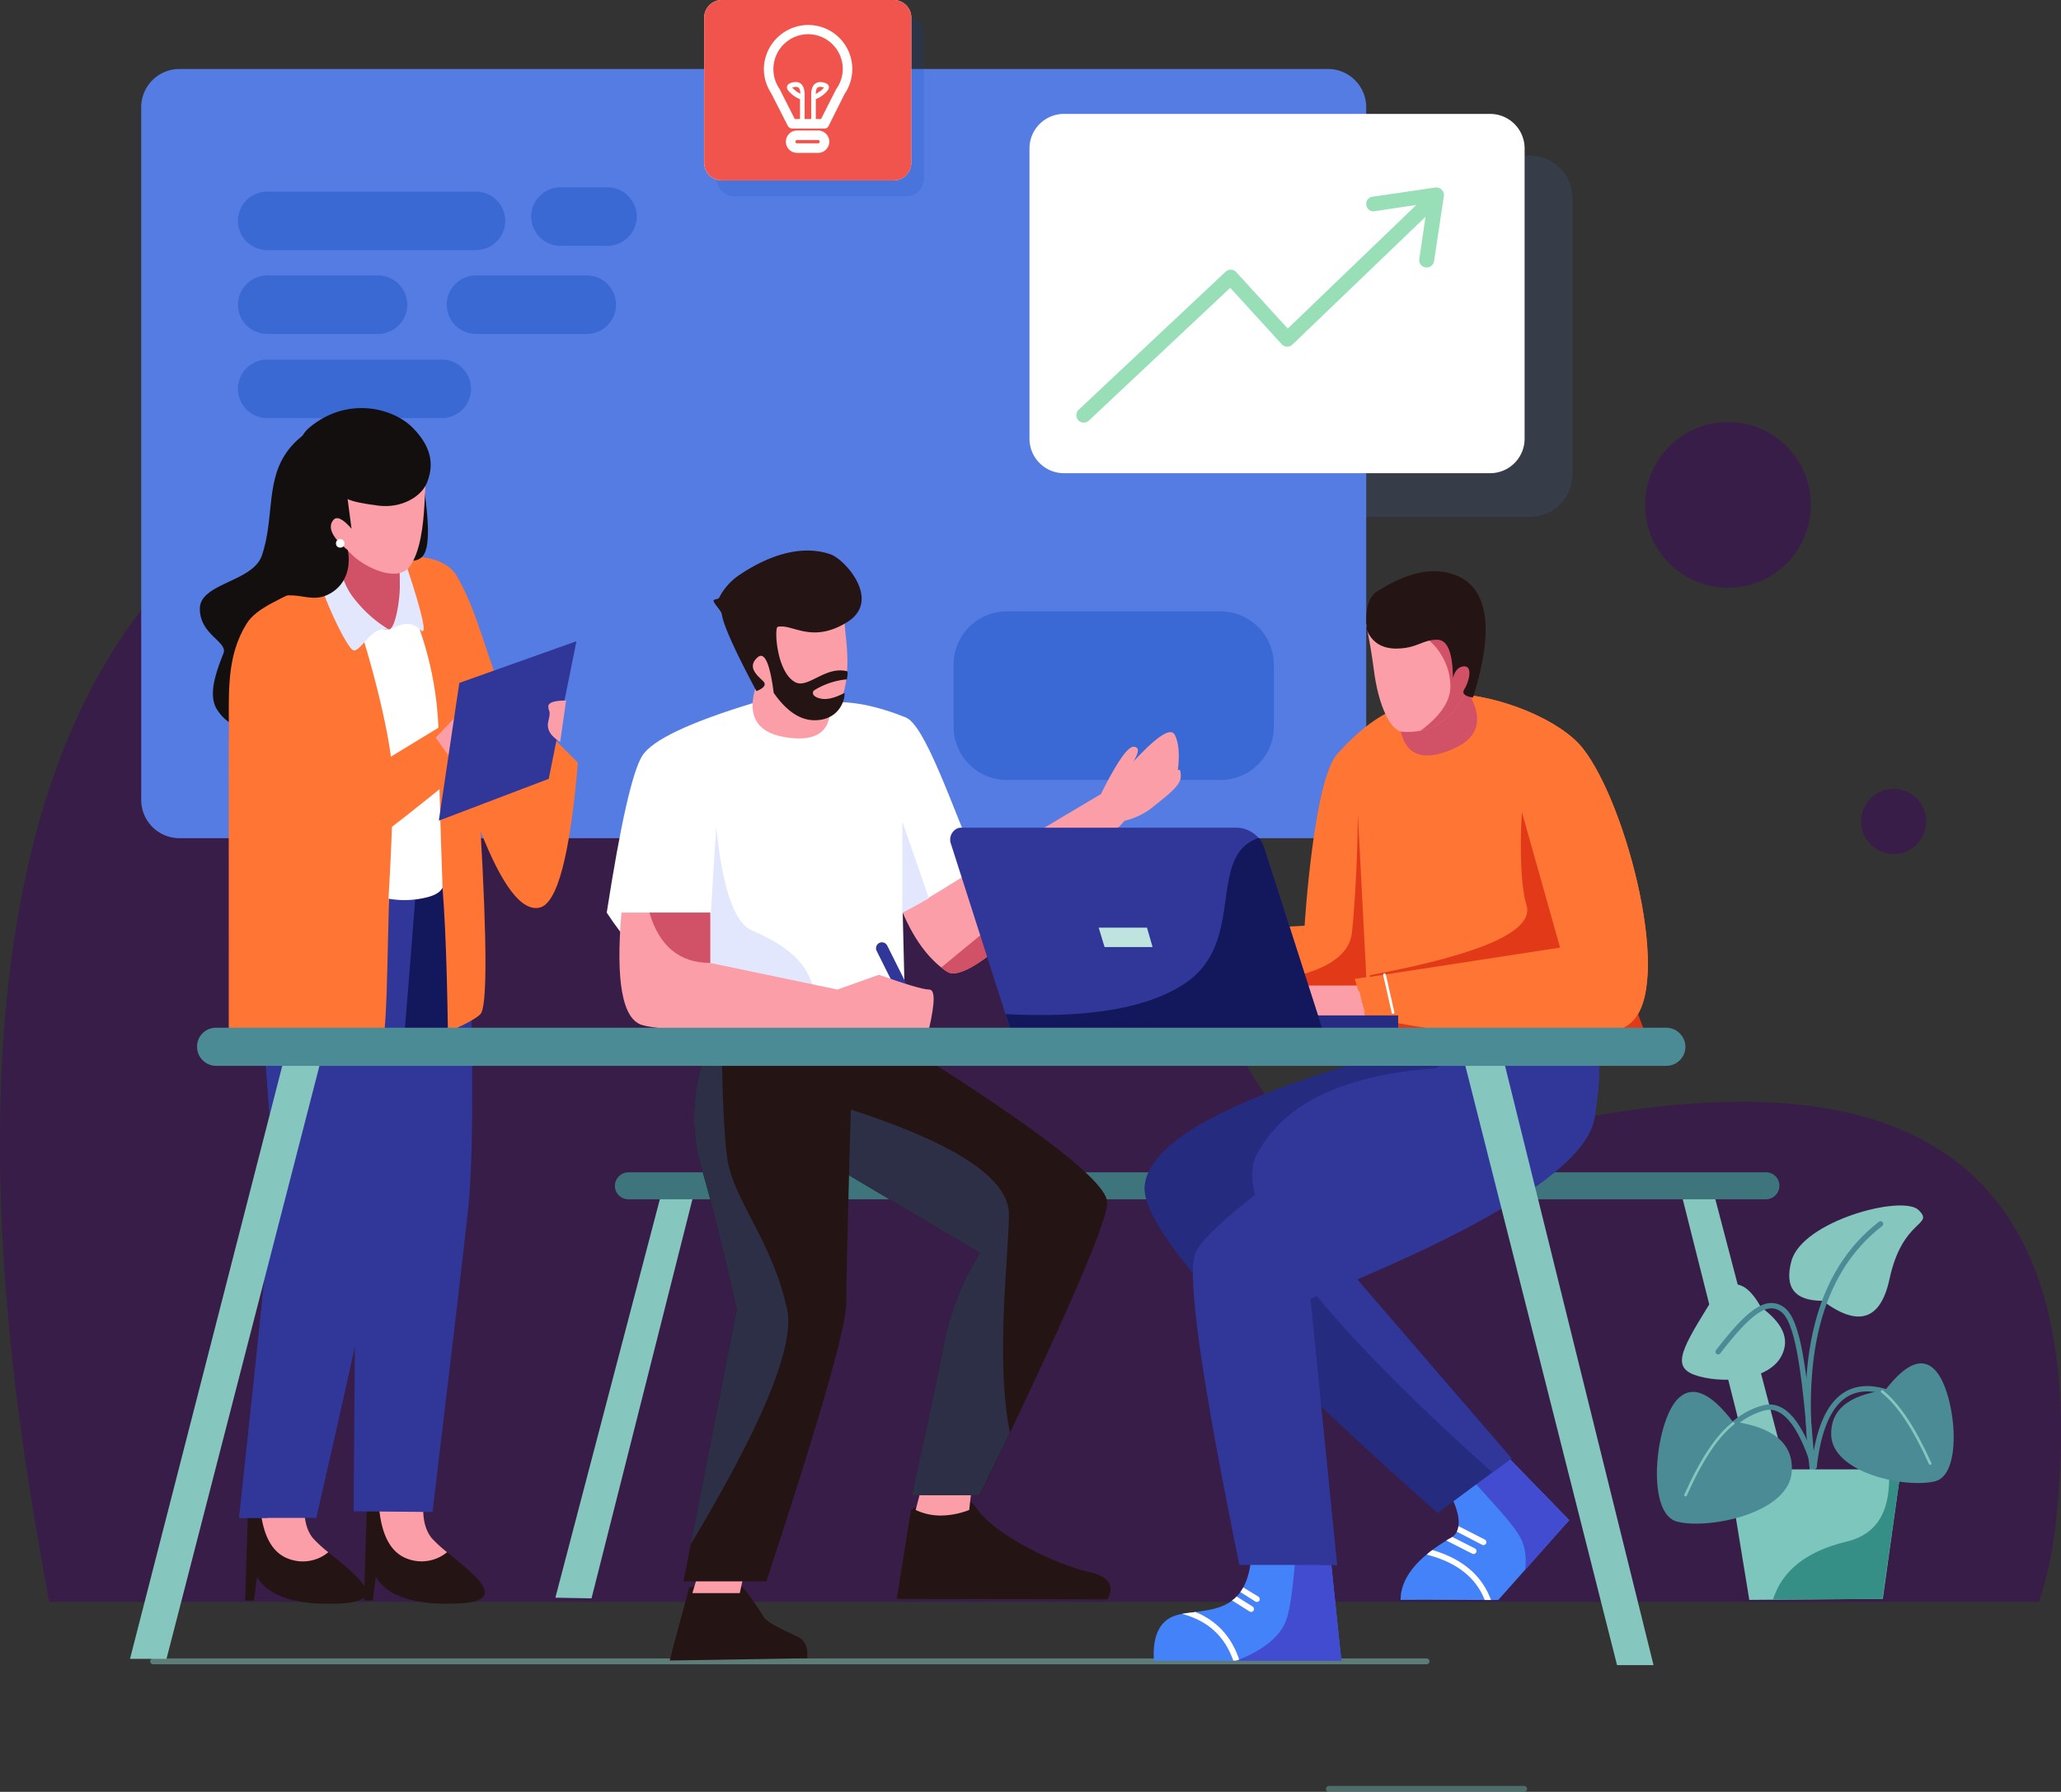 <svg xmlns="http://www.w3.org/2000/svg" xmlns:xlink="http://www.w3.org/1999/xlink" width="626.876" height="545.087" viewBox="0 0 626.876 545.087">
  <rect x="0" y="0" width="626.876" height="545.087" fill="#333333" stroke="none"/>
  <defs>
    <linearGradient id="linear-gradient" x1="-12.217" y1="7.947" x2="-12.237" y2="7.955" gradientUnits="objectBoundingBox">
      <stop offset="0" stop-color="#e23918"/>
      <stop offset="1" stop-color="#ff7533"/>
    </linearGradient>
    <linearGradient id="linear-gradient-2" x1="-8.512" y1="4.838" x2="-8.52" y2="4.844" xlink:href="#linear-gradient"/>
    <linearGradient id="linear-gradient-3" x1="-31.774" y1="21.487" x2="-31.709" y2="21.452" gradientUnits="objectBoundingBox">
      <stop offset="0" stop-color="#fb9ea8"/>
      <stop offset="1" stop-color="#d15166"/>
    </linearGradient>
    <linearGradient id="linear-gradient-4" x1="-37.337" y1="15.633" x2="-37.322" y2="15.657" xlink:href="#linear-gradient-3"/>
    <linearGradient id="linear-gradient-5" x1="-21.563" y1="4.837" x2="-21.551" y2="4.84" gradientUnits="objectBoundingBox">
      <stop offset="0" stop-color="#4482fa"/>
      <stop offset="1" stop-color="#414cd0"/>
    </linearGradient>
    <linearGradient id="linear-gradient-6" x1="-21.007" y1="6.005" x2="-20.99" y2="6.008" xlink:href="#linear-gradient-5"/>
    <linearGradient id="linear-gradient-7" x1="-8.736" y1="2.735" x2="-8.737" y2="2.738" gradientUnits="objectBoundingBox">
      <stop offset="0" stop-color="#303799"/>
      <stop offset="1" stop-color="#13185c"/>
    </linearGradient>
    <linearGradient id="linear-gradient-8" x1="-6.834" y1="2.144" x2="-6.834" y2="2.146" xlink:href="#linear-gradient-7"/>
    <linearGradient id="linear-gradient-9" x1="-9.657" y1="7.483" x2="-9.661" y2="7.503" gradientUnits="objectBoundingBox">
      <stop offset="0" stop-color="#e3e7fd"/>
      <stop offset="1" stop-color="#fff"/>
    </linearGradient>
    <linearGradient id="linear-gradient-10" x1="-11.01" y1="9.214" x2="-10.981" y2="9.2" xlink:href="#linear-gradient-3"/>
    <linearGradient id="linear-gradient-11" x1="-28.307" y1="25.552" x2="-28.177" y2="25.502" xlink:href="#linear-gradient-3"/>
    <linearGradient id="linear-gradient-12" x1="26.867" y1="-14.873" x2="26.933" y2="-14.838" xlink:href="#linear-gradient-3"/>
    <linearGradient id="linear-gradient-13" x1="26.705" y1="-10.677" x2="26.733" y2="-10.69" xlink:href="#linear-gradient-3"/>
    <linearGradient id="linear-gradient-14" x1="-77.626" y1="14.858" x2="-77.628" y2="14.896" xlink:href="#linear-gradient-9"/>
    <linearGradient id="linear-gradient-15" x1="14.643" y1="-5.655" x2="14.652" y2="-5.643" gradientUnits="objectBoundingBox">
      <stop offset="0" stop-color="#251414"/>
      <stop offset="1" stop-color="#2d2f47"/>
    </linearGradient>
    <linearGradient id="linear-gradient-16" x1="15.972" y1="-8.391" x2="16" y2="-8.372" xlink:href="#linear-gradient-15"/>
    <linearGradient id="linear-gradient-17" x1="-9.501" y1="2.719" x2="-9.499" y2="2.714" xlink:href="#linear-gradient-15"/>
    <linearGradient id="linear-gradient-18" x1="-17.782" y1="2.314" x2="-17.781" y2="2.309" xlink:href="#linear-gradient-15"/>
    <linearGradient id="linear-gradient-19" x1="-6.373" y1="7.029" x2="-6.365" y2="7.03" xlink:href="#linear-gradient-7"/>
    <linearGradient id="linear-gradient-20" x1="-11.538" y1="5.145" x2="-11.56" y2="5.135" xlink:href="#linear-gradient-15"/>
    <linearGradient id="linear-gradient-21" x1="-11.699" y1="2.024" x2="-11.7" y2="2.017" xlink:href="#linear-gradient-7"/>
    <linearGradient id="linear-gradient-22" x1="-10.556" y1="5.145" x2="-10.578" y2="5.134" xlink:href="#linear-gradient-15"/>
    <linearGradient id="linear-gradient-23" x1="-12.937" y1="2.139" x2="-12.938" y2="2.145" xlink:href="#linear-gradient-7"/>
    <linearGradient id="linear-gradient-24" x1="-6.628" y1="4.791" x2="-6.63" y2="4.785" xlink:href="#linear-gradient"/>
    <linearGradient id="linear-gradient-25" x1="-12.893" y1="6.063" x2="-12.885" y2="6.041" xlink:href="#linear-gradient"/>
    <linearGradient id="linear-gradient-26" x1="-46.216" y1="24.446" x2="-46.22" y2="24.498" xlink:href="#linear-gradient-9"/>
    <linearGradient id="linear-gradient-27" x1="-19.256" y1="15.609" x2="-19.243" y2="15.541" xlink:href="#linear-gradient-3"/>
    <linearGradient id="linear-gradient-28" x1="-19.428" y1="19.738" x2="-19.434" y2="19.78" xlink:href="#linear-gradient-9"/>
    <linearGradient id="linear-gradient-29" x1="-21.934" y1="5.476" x2="-21.925" y2="5.455" gradientUnits="objectBoundingBox">
      <stop offset="0" stop-color="#95d8d1"/>
      <stop offset="1" stop-color="#358f86"/>
    </linearGradient>
  </defs>
  <g id="Team" transform="translate(-47.715 -94.848)">
    <g id="BG" transform="translate(47.7 223.035)" opacity="0.496">
      <path id="Path" d="M438.3,222.2c136.8-39,198.9-3.5,187.2,111.1a120.293,120.293,0,0,1-5.3,25.8H15C5.7,306.2-57.3,4.3,170.1.1,400.5-4.3,327,254,438.3,222.2Z" fill="#3c075e" fill-rule="evenodd"/>
      <line id="Path-2" x2="387.3" transform="translate(46.6 377.2)" fill="none" stroke="#85c6bf" stroke-linecap="round" stroke-width="1.8"/>
      <path id="Shape" d="M404.2,416h59.4" fill="none" stroke="#69a6a0" stroke-linecap="round" stroke-width="1.8"/>
      <circle id="Oval" cx="25.2" cy="25.2" r="25.2" transform="translate(500.4 0.2)" fill="#3c075e"/>
      <circle id="Oval_1_" cx="9.9" cy="9.9" r="9.9" transform="translate(566.1 111.8)" fill="#3c075e"/>
    </g>
    <g id="board-2" transform="translate(90.665 115.829)">
      <path id="Rectangle" d="M11.7,0H360.9a11.651,11.651,0,0,1,11.7,11.7V222.3A11.651,11.651,0,0,1,360.9,234H11.7A11.651,11.651,0,0,1,0,222.3V11.7A11.651,11.651,0,0,1,11.7,0Z" fill="#557ce2" fill-rule="evenodd"/>
      <path id="Rectangle_1_" d="M263.3,165h65a16.261,16.261,0,0,1,16.2,16.2v18.9a16.261,16.261,0,0,1-16.2,16.2h-65a16.261,16.261,0,0,1-16.2-16.2V181.2A16.2,16.2,0,0,1,263.3,165Z" fill="#0644b9" fill-rule="evenodd" opacity="0.336"/>
      <g id="Group-47" transform="translate(28.928 35.806)" opacity="0.336">
        <path id="Rectangle_2_" d="M98.6.2h14.3a8.92,8.92,0,0,1,8.9,8.9h0a8.92,8.92,0,0,1-8.9,8.9H98.6a8.92,8.92,0,0,1-8.9-8.9h0A8.92,8.92,0,0,1,98.6.2Z" fill="#0644b9" fill-rule="evenodd"/>
        <path id="Rectangle_3_" d="M9.4,1.5H72.9a8.92,8.92,0,0,1,8.9,8.9h0a8.92,8.92,0,0,1-8.9,8.9H9.4A8.92,8.92,0,0,1,.5,10.4h0A8.919,8.919,0,0,1,9.4,1.5Z" fill="#0644b9" fill-rule="evenodd"/>
        <path id="Rectangle_4_" d="M9.4,27H43.1A8.92,8.92,0,0,1,52,35.9h0a8.92,8.92,0,0,1-8.9,8.9H9.4A8.92,8.92,0,0,1,.5,35.9h0A8.985,8.985,0,0,1,9.4,27Z" fill="#0644b9" fill-rule="evenodd"/>
        <path id="Rectangle_5_" d="M72.9,27h33.7a8.92,8.92,0,0,1,8.9,8.9h0a8.92,8.92,0,0,1-8.9,8.9H72.9A8.92,8.92,0,0,1,64,35.9h0A8.92,8.92,0,0,1,72.9,27Z" fill="#0644b9" fill-rule="evenodd"/>
        <path id="Rectangle_6_" d="M9.4,52.6H62.5a8.92,8.92,0,0,1,8.9,8.9h0a8.92,8.92,0,0,1-8.9,8.9H9.4A8.92,8.92,0,0,1,.5,61.5h0A8.919,8.919,0,0,1,9.4,52.6Z" fill="#0644b9" fill-rule="evenodd"/>
      </g>
    </g>
    <g id="Element-5" transform="translate(261.9 94.848)">
      <path id="Rectangle_7_" d="M5.4,0H57.6A5.378,5.378,0,0,1,63,5.4V49.5a5.378,5.378,0,0,1-5.4,5.4H5.4A5.378,5.378,0,0,1,0,49.5V5.4A5.378,5.378,0,0,1,5.4,0Z" fill="#fff" fill-rule="evenodd"/>
      <path id="Rectangle_8_" d="M9.2,4.8H61.4a5.378,5.378,0,0,1,5.4,5.4V54.3a5.378,5.378,0,0,1-5.4,5.4H9.2a5.378,5.378,0,0,1-5.4-5.4V10.2A5.442,5.442,0,0,1,9.2,4.8Z" fill="#0644b9" fill-rule="evenodd" opacity="0.138"/>
      <path id="Rectangle_9_" d="M5.4,0H57.6A5.378,5.378,0,0,1,63,5.4V49.5a5.378,5.378,0,0,1-5.4,5.4H5.4A5.378,5.378,0,0,1,0,49.5V5.4A5.378,5.378,0,0,1,5.4,0Z" fill="#f0544c" fill-rule="evenodd"/>
      <g id="Group-45" transform="translate(17.55 7.2)">
        <path id="Shape_1_" d="M17.1,32.5a3.4,3.4,0,0,1,0,6.8H10.7a3.4,3.4,0,0,1,0-6.8Zm0,2.9H10.7a.5.5,0,1,0,0,1h6.4a.5.5,0,1,0,0-1Zm-3-35A13.4,13.4,0,0,1,27.5,13.8a13.763,13.763,0,0,1-2.4,7.7l-4.8,9.6a1.34,1.34,0,0,1-1.3.8H9.2a1.561,1.561,0,0,1-1.3-.8l-5.1-10A13.582,13.582,0,0,1,.6,13.8,13.551,13.551,0,0,1,14.1.4Zm0,2.8A10.633,10.633,0,0,0,5.2,19.6l.1.1L10,29h1.6V22.9h-.1a.367.367,0,0,1-.3-.1,8.967,8.967,0,0,1-3.3-2.6c-.7-1.1,0-2,1.3-2.3,2.4-.6,3.7.7,3.8,3.4V29h2V21.5c0-2.8,1.4-4.2,3.8-3.6,1.4.3,2,1.2,1.3,2.3a8.967,8.967,0,0,1-3.3,2.6c-.1,0-.2.1-.3.1h-.1V29H18l4.5-8.9c0-.1.1-.1.1-.2a10.356,10.356,0,0,0,2-6.1A10.585,10.585,0,0,0,14.1,3.2ZM9.8,19.3l-.6.1h0l.1.1a7.82,7.82,0,0,0,2.2,1.7l.2.1v-.2C11.6,19.6,11.1,19,9.8,19.3Zm6.6,2.1.5-.3.4-.3a4.043,4.043,0,0,0,1.5-1.3l.1-.1h0l-.5-.1C17,19,16.4,19.5,16.4,21.4Z" fill="#fff"/>
      </g>
    </g>
    <g id="Element-6" transform="translate(360 129.498)">
      <g id="Group-41">
        <path id="Rectangle_10_" d="M28.3,12.7H153a12.974,12.974,0,0,1,13,13v83.9a12.974,12.974,0,0,1-13,13H28.3a12.974,12.974,0,0,1-13-13V25.7A12.974,12.974,0,0,1,28.3,12.7Z" fill="#557ce2" fill-rule="evenodd" opacity="0.132"/>
        <g id="Group-31" transform="translate(0.843)">
          <path id="Rectangle_11_" d="M10.5,0H140.1a10.5,10.5,0,0,1,10.5,10.5V98.8a10.5,10.5,0,0,1-10.5,10.5H10.5A10.5,10.5,0,0,1,0,98.8V10.5A10.5,10.5,0,0,1,10.5,0Z" fill="#fff" fill-rule="evenodd"/>
        </g>
      </g>
      <path id="Path_1_" d="M105.1,25.2l19.2-2.8a2.314,2.314,0,0,1,2.6,2.4v.1l-3,19.9a2.276,2.276,0,0,1-2.6,1.9,2.212,2.212,0,0,1-1.9-2.4v-.1l1.9-12.9L80.8,70.2a2.3,2.3,0,0,1-3.1,0l-.1-.1L61.9,52.9l-43,40.4a2.236,2.236,0,0,1-3.2-.1,2.3,2.3,0,0,1,0-3.1l.1-.1L60.5,48a2.3,2.3,0,0,1,3.1,0l.1.1L79.4,65.3l39.1-37.6-12.7,1.9a2.161,2.161,0,0,1-2.5-1.8v-.1a2.161,2.161,0,0,1,1.8-2.5h0l19.2-2.8Z" fill="#98dfb8"/>
    </g>
    <g id="chair-1" transform="translate(216.134 451.471)">
      <path id="Rectangle_12_" d="M33.3,4.3l9.8.3-31.6,125-11-.2Z" fill="#85c6bf" fill-rule="evenodd"/>
      <path id="Rectangle_13_" d="M352.3,4.3l-9.8.3,31.5,125,11.1-.2Z" fill="#85c6bf" fill-rule="evenodd"/>
      <path id="Rectangle_14_" d="M22.7,0H368.8a4.034,4.034,0,0,1,4,4.1h0a4.1,4.1,0,0,1-4,4.1H22.7a4.118,4.118,0,0,1-4.1-4.1h0A4.184,4.184,0,0,1,22.7,0Z" fill="#3e757d" fill-rule="evenodd"/>
    </g>
    <g id="man-3" transform="translate(394.98 266.753)">
      <g id="Group-40" transform="translate(5.745)">
        <g id="Group-36">
          <g id="Group-33" transform="translate(0 38.254)">
            <g id="Group-13" transform="translate(0 0.446)">
              <path id="Path-53" d="M43.8,71,0,73.4l12.6,34.2,54.9-5.4q1.5,10.2,15,10.2t59.4.9L124,38.3Q109.9,15.95,91.8,5.9C82,.5,69,1.6,53.7,18.8,46.5,26.9,43.8,71,43.8,71Z" fill="#ff7533" fill-rule="evenodd"/>
              <path id="Path-54" d="M7.8,89.3q48.6.15,50.4-16.2c1.7-16.3,1.8-36,1.8-36l2.7,52.2Z" fill-rule="evenodd" fill="url(#linear-gradient)"/>
              <path id="Path-52" d="M60.5,89.2H36.2l5.4,8.1H62.3Z" fill="#fb9ea8" fill-rule="evenodd"/>
              <path id="Path-51" d="M128.4,17c13.5,17.1,27.9,72.9,14.4,83.7q-13.5,10.8-80.1-1.8L59.1,87.2l62.4-9.6L109.5,35Q93.9,67.1,74.4,26.9C54.9-13.3,114.9-.1,128.4,17Z" fill="#ff7533" fill-rule="evenodd"/>
            </g>
            <path id="Path-54_1_" d="M63.7,86.5q51.15-9.6,47.6-21.3c-3.6-11.7-.9-46.2,1.8-46.2q2.7,0,34.2,84.9-58.8,6.45-73.8,3.6C63.5,105.6,60.2,98.6,63.7,86.5Z" fill-rule="evenodd" fill="url(#linear-gradient-2)"/>
            <path id="Path-51_1_" d="M128.4,17.5c13.5,17.1,27.9,72.9,14.4,83.7Q129.3,112,62.7,99.4L59.1,87.7l62.4-9.6-12-42.6Q93.9,67.6,74.4,27.4C54.9-12.9,114.9.4,128.4,17.5Z" fill="#ff7533" fill-rule="evenodd"/>
          </g>
          <path id="Path-52_1_" d="M60.5,129.7H36.2l5.4,8.1H62.3Z" fill="#fb9ea8" fill-rule="evenodd"/>
          <g id="Group-8" transform="translate(61.457)">
            <path id="Path-50" d="M11.3,47.9l.1,1.8c1.5,8,6.7,10.2,15.7,6.4q13.35-5.55,3.6-19.5Z" fill-rule="evenodd" fill="url(#linear-gradient-3)"/>
            <g id="Group-9" transform="translate(0.686 0.6)">
              <g id="Group-48" transform="translate(0.182 0.398)">
                <g id="Group-44" transform="translate(0.215 17.1)">
                  <g id="Group-43">
                    <path id="Path-49" d="M0,0C.9,4.4,1.7,9,2.3,13.6c1.4,11.3,5.2,18.8,8.7,19,8.1.6,14.4-3.2,19-11.3L35.2,3.1Z" fill="#fb9ea8" fill-rule="evenodd"/>
                    <g id="Combined-Shape">
                      <path id="path-5_1_" d="M23.5,2.1,35.2,3.2,30,21.4c-3.5,6.1-8,9.8-13.5,10.9,6.1-4.5,9.1-9,9.1-13.5,0-8.3-5.9-14.6-9.2-15.5h-.1C17.8,3,20.2,2.7,23.5,2.1ZM15.2,3.2a2.045,2.045,0,0,1,1.1,0h0c-1.2.2-1.6.2-1.1,0Z" fill-rule="evenodd" fill="url(#linear-gradient-4)"/>
                    </g>
                  </g>
                </g>
                <path id="Path-48" d="M.4,18.7c-.6-6.1.5-10,3-11.6,6.6-4.2,15.5-8.4,24.1-5,9.9,4,11.7,16.4,5.2,37.2-2.6-.4-3.5-1.3-2.6-2.6,1.3-2,2.6-6.9,0-6.9-1.7,0-2.9,1.2-3.5,3.5-.1-7.8-1.7-11.6-4.8-11.6-4.7,0-6,2.7-12.7,2.7Q2.65,24.25.4,18.7Z" fill="#251414" fill-rule="evenodd"/>
              </g>
            </g>
          </g>
        </g>
        <path id="Path-59" d="M67.7,124.7l2.6,11.5c.1.2.3.4.5.3s.4-.3.3-.5l-2.6-11.5c-.1-.2-.3-.4-.5-.3C67.8,124.2,67.7,124.4,67.7,124.7Z" fill="#fff"/>
      </g>
      <path id="Path-16" d="M56.7,295.1l4,38.2H3.7q-.75-12.3,7.8-14.1c8.6-1.8,20,.2,21.8-16.9Q35.25,285.2,56.7,295.1Z" fill="#4482fa" fill-rule="evenodd"/>
      <path id="Combined-Shape_1_" d="M30.9,311l4.6,2.8a.954.954,0,0,1,.3,1.2.926.926,0,0,1-1.2.3h0L30,312.4C30.2,312.1,30.5,311.6,30.9,311Z" fill="#fff" fill-rule="evenodd"/>
      <g id="Group-39" transform="translate(0 140.947)">
        <g id="Group-38" transform="translate(11.832 117.379)">
          <path id="Path-16_1_" d="M96.7,10.1l21.5,22.1L96.6,56.5q-29.85-.15-29.7,0c0-6.3,4.5-12.7,15.3-18.9,6.3-3.6-1.5-17.3-4.8-18.5C66.3,15.2,72.7,12.1,96.7,10.1Z" fill="#4482fa" fill-rule="evenodd"/>
          <g id="Group-10" transform="translate(0.014 33.406)">
            <path id="Combined-Shape_2_" d="M17,22l4.9,3.1a.875.875,0,0,1-.9,1.5h0l-5.4-3.4A5.263,5.263,0,0,0,17,22Z" fill="#fff" fill-rule="evenodd"/>
            <path id="Combined-Shape_3_" d="M4.4,26.7c6.7,2.7,11.2,7.7,13.5,14.8H16C13.4,34.1,8.3,29.4.4,27.3c1.2-.2,2.5-.4,3.7-.5Z" fill="#fff" fill-rule="evenodd"/>
            <g id="Combined-Shape_4_">
              <path id="path-8_1_" d="M44.9,3.4l4,38.2H16.8c8.6-3.3,13.7-7.6,15.4-12.7,2.1-6.3,2.4-19,4-28.5A37.594,37.594,0,0,1,44.9,3.4Z" fill-rule="evenodd" fill="url(#linear-gradient-5)"/>
            </g>
          </g>
          <path id="Combined-Shape_5_" d="M84.5,34l8,4.1a.894.894,0,0,1-.8,1.6h0l-7.7-4A4.8,4.8,0,0,0,84.5,34Z" fill="#fff" fill-rule="evenodd"/>
          <path id="Combined-Shape_6_" d="M76.6,41.3c9.2,2.7,15.1,7.8,17.8,15.2H92.5C89.8,49.6,83.9,45,74.9,42.7a7.943,7.943,0,0,1,1.7-1.4Z" fill="#fff" fill-rule="evenodd"/>
          <path id="Combined-Shape_7_" d="M82.6,37.3l6.9,3.5a.894.894,0,0,1-.8,1.6h0l-7.9-4a9.993,9.993,0,0,1,1.4-.8A1.38,1.38,0,0,0,82.6,37.3Z" fill="#fff"/>
          <g id="Combined-Shape_8_">
            <path id="path-11_1_" d="M96.7,10.1l21.5,22.1L104.8,47.3c.5-4.1-.1-7.5-1.7-10.2C99.3,30.5,87.7,20,82.2,11.8,86,11.2,90.8,10.6,96.7,10.1Z" fill-rule="evenodd" fill="url(#linear-gradient-6)"/>
          </g>
        </g>
        <g id="Group-37">
          <g id="Group-12" transform="translate(0.889 10.619)">
            <path id="Path-56" d="M63.9,0C22.5,12.3,1.2,24.8,0,37.3s28.5,45.8,89.1,99.5l22.5-16.7L46.8,45,108.9.5Z" fill="#252b7e" fill-rule="evenodd"/>
            <g id="Combined-Shape_9_">
              <path id="path-14_1_" d="M90,1.4l2.1,11.1L46.8,45l64.8,75.2-5.8,4.3q-83.55-74.85-71.6-97Q46.8,4.1,90,1.4Z" fill-rule="evenodd" fill="url(#linear-gradient-7)"/>
            </g>
          </g>
          <g id="Path-55">
            <path id="path-16_1_2" data-name="path-16_1_" d="M90.9,11.1Q19.8,57.9,16.2,68.7t13.5,94.5H59.4l-8.1-81q82.8-33.3,86.4-54.9T135.9,1.2Z" fill="#303799" fill-rule="evenodd"/>
          </g>
          <g id="Combined-Shape_10_">
            <path id="path-19_1_" d="M135.9,1.2q5.4,4.5,1.8,26.1T51.3,82.2h0l8.1,81H54Q27.75,73.05,44.1,69.6c16.4-3.5,61.2-21.9,68.6-63.3Z" fill-rule="evenodd" fill="url(#linear-gradient-8)"/>
          </g>
        </g>
      </g>
    </g>
    <g id="man-2" transform="translate(235.861 258.3)">
      <g id="Group-42">
        <g id="Group-32">
          <g id="Group-7" transform="translate(86.4 85.37)">
            <g id="Combined-Shape_11_">
              <path id="path-21_1_" d="M0,0Q3.6,5.4,5.4,14.4c1.1,5.3,2.4,9,3.9,11C4.3,27,0,27.9,0,27.9H0Z" fill="#fff" fill-rule="evenodd"/>
            </g>
            <g id="Path-60">
              <path id="path-23_1_" d="M-45-35.1q-29.7,9-34.2,16.2T-90,28.8q15.3,23.4,29.7,19.8T-45,63L.9,64.8,0,27.9s25.9-5.6,23.4-11.7C14.4-5.4,6.7-28.3.9-30.6Q-12.6-36-22.5-35.1Z" fill="#fff" fill-rule="evenodd"/>
            </g>
            <path id="Path-62" d="M-58.5,31.5l1.8-28.8q2.85,28.05,10.8,31.5c23.4,9.9,15.3,20.1,23.4,21.6q18.9,3.6-38.7,0l-9.9-9Z" fill-rule="evenodd" fill="url(#linear-gradient-9)"/>
          </g>
          <g id="Group-15" transform="translate(86.4 59.322)">
            <g id="Path-65">
              <path id="path-26_1_" d="M0,54.8q5.4,12.6,13.5,18t54-45.9a21.192,21.192,0,0,0,9-4.5c4.5-3.6,8.1-6.3,8.1-9q0-2.7-.9-1.8.9-7.2-.9-10.8T70.2,8.9q2.7-4.5,0-4.5T60.3,18.8q-36.9,21.9-45,27T0,54.8Z" fill="#fb9ea8" fill-rule="evenodd"/>
            </g>
            <g id="Combined-Shape_12_">
              <path id="path-29_1_" d="M66.1,28.6c-29.8,33-47.3,47.8-52.6,44.2a10.917,10.917,0,0,1-1.7-1.3Q57.7,33.55,66.1,28.6Z" fill-rule="evenodd" fill="url(#linear-gradient-10)"/>
            </g>
          </g>
          <line id="Path-63" x1="6.3" y1="12.6" transform="translate(80.1 125)" fill="none" stroke="#303799" stroke-linecap="round" stroke-width="3.6"/>
          <g id="Group-14" transform="translate(0.277 114.17)">
            <g id="Path-61">
              <path id="path-31_1_" d="M.6,0Q-2.1,31.5,6.9,34.2T71.7,36l22.5-.9q2.7-11.7,0-11.7T78.9,18.9L66.3,23.4,27.6,15.3V0Z" fill="#fb9ea8" fill-rule="evenodd"/>
            </g>
            <path id="Combined-Shape_13_" d="M27.6,0V15.3C18.3,15.3,12.1,10.2,9.1,0Z" fill-rule="evenodd" fill="url(#linear-gradient-11)"/>
          </g>
          <g id="Group-8_1_" transform="translate(70.066 0.165) rotate(167)">
            <path id="Path-50_1_" d="M16.9-46.5l.1-1.8c1.5-8,6.7-10.1,15.6-6.4s10.1,10.2,3.6,19.4Z" fill-rule="evenodd" fill="url(#linear-gradient-12)"/>
            <g id="Group-9_1_" transform="translate(5.652 -16.707)">
              <path id="Path-49_1_" d="M0-.3C.9-4.7,1.7-9.2,2.2-13.8,3.6-25,7.4-32.5,10.9-32.7c8-.6,15.3,4.7,21.7,15.7L35-3.4Z" fill="#fb9ea8" fill-rule="evenodd"/>
              <g id="Combined-Shape_14_">
                <path id="path-36_1_" d="M23.2-2.4,35-3.4,32.6-17C27.5-25.6,22-30.7,16-32.3c4.7,3.9,7.1,8,7.1,12.2,0,8.3-6.7,15.1-10.2,16h-.1C14.6-3.7,18-3.2,23.2-2.4ZM11.7-3.9a2.045,2.045,0,0,0,1.1,0h-.1c-1.1-.2-1.5-.2-1,0Z" fill-rule="evenodd" fill="url(#linear-gradient-13)"/>
              </g>
            </g>
            <path id="Path-48_1_" d="M6.6-3.6c8.9,5.5,20.3,3.3,28.9-.1a18.456,18.456,0,0,0,7.1-5.2c.3-.4,1.6,0,1.8-.4.3-.7-1.6-3.6-1.5-4.6.3-3.3-1.4-11.8-5-25.2-2.6.4-3.5,1.3-2.6,2.6,1.3,2,3.8,5.2,0,7.3-2.5,1.4-3.3-2.5-2.4-11.6C30.4-47,27-50.7,22.7-51.7c-8.2-1.9-11,5.4-10.7,6,.1.1,4.6-1.5,7.6.1,2.5,1.3,1.7,2.6,1.1,2.8a22.572,22.572,0,0,1-10.4,1s-1,2.2-.6,2.4c6.1,3.1,12.8-2.6,16.1.3,4.9,4.3,2.5,17.6,1.4,17.6-4.6,0-8.8-7.4-20.8-3.4S2.7-6,6.6-3.6Z" fill="#251414" fill-rule="evenodd"/>
          </g>
        </g>
        <path id="Path-62_1_" d="M86.3,114.3V86.4l8.1,23.4Z" fill-rule="evenodd" fill="url(#linear-gradient-14)"/>
      </g>
      <g id="Group-31_1_" transform="translate(14.357 153.78)">
        <g id="Group-34" transform="translate(136.117 137.7) rotate(180)">
          <path id="Path-16_2_" d="M61.5-4.4l4.3-27-64-.2c-2.4,4.2-.4,7.1,5.9,8.4C17.1-21.1,36-12.1,41.4-4.1Q46.8,4,61.5-4.4Z" fill="#251414" fill-rule="evenodd"/>
          <g id="Combined-Shape_15_">
            <path id="path-40_1_" d="M61.5-4.4l4.3-27-41.5-.1C35.9-28,42.7-23.2,44.8-17c1.3,3.9,1.9,10.3,2.6,16.9C51,.3,55.7-1.1,61.5-4.4Z" fill-rule="evenodd" fill="url(#linear-gradient-15)"/>
          </g>
        </g>
        <path id="Path-71" d="M79.1,130.3,76,142.1a17.748,17.748,0,0,0,7.7,1.7,24.355,24.355,0,0,0,8.6-1.7L94,126.6Z" fill="#fb9ea8" fill-rule="evenodd"/>
        <g id="Group-35" transform="translate(43.2 163.602) rotate(180)">
          <path id="Path-17" d="M19.8-2a92,92,0,0,1-6.3-9c-.9-1.9-7.2-4.5-10.5-6.1C.8-18.2-.1-20.3.2-23.6L42-24.3,36-2Z" fill="#251414" fill-rule="evenodd"/>
          <g id="Combined-Shape_16_">
            <path id="path-43_1_" d="M36-2l5.3-19.6a29.831,29.831,0,0,1-16.1,8.8c-7.1,1.5-13-.9-17-1.8C10.7-13.4,13-12,13.5-11a92,92,0,0,0,6.3,9H36Z" fill-rule="evenodd" fill="url(#linear-gradient-16)"/>
          </g>
        </g>
        <path id="Path-72" d="M10,161l-1.9,6.4H22.5l1.8-8.1Z" fill="#fb9ea8" fill-rule="evenodd"/>
        <g id="Group-17" transform="translate(28.068)">
          <path id="Path-68" d="M47.7,2.7q58.5,36.9,58.5,45.9t-38.7,89H46.8q7.35-33.6,9.9-46.8A82.51,82.51,0,0,1,67.5,63.9L.7,24.3Q9.4,7.8,20.5,2.7C27.9-.7,37-.7,47.7,2.7Z" fill="#251414" fill-rule="evenodd"/>
          <g id="Combined-Shape_17_">
            <path id="path-46_1_" d="M17.8,17.1Q76.3,34.2,76.3,52.2c0,12.3-4.2,43.8.3,66.3-2.8,6-5.9,12.3-9.2,19.1H46.8q7.35-33.6,9.9-46.8A82.51,82.51,0,0,1,67.5,63.9L18.2,34.7Z" fill-rule="evenodd" fill="url(#linear-gradient-17)"/>
          </g>
        </g>
        <g id="Group-16" transform="translate(5.4 6.323)">
          <path id="Path-67" d="M5.7,0a54.552,54.552,0,0,0-.3,31.5Q9.9,46.8,16.2,74.7L0,157.5H25.2Q49.5,83.7,49.5,72.9T51.3,0Z" fill="#251414" fill-rule="evenodd"/>
          <g id="Combined-Shape_18_">
            <path id="path-49_1_2" data-name="path-49_1_" d="M11.7,0c.3,13.6.8,23.2,1.6,28.8C15.1,41.4,27,54,31.5,74.7q3.6,16.65-29.3,71.5l14-71.5Q9.9,46.8,5.4,31.5A54.552,54.552,0,0,1,5.7,0h6Z" fill-rule="evenodd" fill="url(#linear-gradient-18)"/>
          </g>
        </g>
      </g>
    </g>
    <g id="laptop-1" transform="translate(334.884 345.938)">
      <rect id="Rectangle_15_" width="30.7" height="4" transform="translate(107.4 57.8)" fill="#252c81"/>
      <g id="Group-5">
        <g id="Rectangle_16_">
          <path id="path-51_1_2" data-name="path-51_1_" d="M5.4.7H88.8A9,9,0,0,1,97.4,7L115,61.9H20.1L2,5.4A3.743,3.743,0,0,1,4.3.8,4.484,4.484,0,0,1,5.4.7Z" fill="#303799" fill-rule="evenodd"/>
        </g>
        <g id="Combined-Shape_19_">
          <path id="path-54_1_2" data-name="path-54_1_" d="M97.4,6.9,115,61.8H20.1l-1.4-4.4q37.2,1.95,54.2-9.1c19.4-12.6,6.6-39,22.8-44.5A7.893,7.893,0,0,1,97.4,6.9Z" fill-rule="evenodd" fill="url(#linear-gradient-19)"/>
        </g>
      </g>
      <path id="Rectangle_17_" d="M47,31.1H61.7L63.4,37H48.8Z" fill="#bfe4e0" fill-rule="evenodd"/>
    </g>
    <g id="women-1" transform="translate(107.701 211.647)">
      <g id="Group-28">
        <g id="Group-24" transform="translate(10.973 133.549)">
          <g id="Group-22" transform="translate(39.726 195.13)">
            <g id="Group-49">
              <path id="Path-86" d="M.9,13.5,0,41.4H2.7l.9-7.2q5.4,9,25.2,8.1c19.8-.9-2.7-13.5-8.1-19.8q-5.4-6.3,0-22.5Z" fill-rule="evenodd" fill="url(#linear-gradient-20)"/>
              <g id="Combined-Shape_20_">
                <path id="path-57_1_" d="M14.4,8.1,18.1,12c-.3,4.6.6,8.1,2.6,10.5a41.061,41.061,0,0,0,4.6,4.2,12.171,12.171,0,0,1-11.8,2.1q-8.1-2.7-9-17.1h0Z" fill="#fb9ea8" fill-rule="evenodd"/>
              </g>
            </g>
          </g>
          <path id="Path-84" d="M71.2,12.7q2.85,80.7.2,105.1-2.7,24.45-10.8,91.8l-24-.2L38,21.9Z" fill-rule="evenodd" fill="url(#linear-gradient-21)"/>
          <g id="Group-22_1_" transform="translate(3.6 195.149)">
            <g id="Group-49_1_">
              <path id="Path-86_1_" d="M.9,13.5,0,41.4H2.7l.9-7.2q5.4,9,25.2,8.1c19.8-.9-2.7-13.5-8.1-19.8q-5.4-6.3,0-22.5Z" fill-rule="evenodd" fill="url(#linear-gradient-22)"/>
              <g id="Combined-Shape_21_">
                <path id="path-60_1_" d="M14.4,8.1,18.1,12c-.3,4.6.6,8.1,2.6,10.5a41.061,41.061,0,0,0,4.6,4.2,12.171,12.171,0,0,1-11.8,2.1q-8.1-2.7-9-17.1h0Z" fill="#fb9ea8" fill-rule="evenodd"/>
              </g>
            </g>
          </g>
          <g id="Group-25" transform="translate(0.45)">
            <path id="Path-83" d="M12,107.2q-.3,8.1-10.6,104.2H24.8Q45.2,122.15,47.5,106q2.4-16.2,9-104.1L6.3,36.8Q7.05,41.3,12,107.2Z" fill="#303799" fill-rule="evenodd"/>
            <g id="Combined-Shape_22_">
              <path id="path-63_1_" d="M6.9,38.2a29.252,29.252,0,0,1,12.9-1.6c19.8,2.7,8.1,43.2,9,74.7q.75,28.8-18.8,100.1H1.3c6.9-64,10.5-98.8,10.6-104.2C9.1,67.7,7.2,44.8,6.5,38.3Z" fill-rule="evenodd" fill="url(#linear-gradient-23)"/>
            </g>
          </g>
        </g>
        <g id="Group-27">
          <g id="Group-23">
            <path id="Path-9" d="M60.9,18.2C50,10,40.4,9.2,32.1,15.7c-12.5,9.8-7.9,22.8-12.4,36.4C17,60.3.8,60.5.8,68.4S9.3,78.4,8,81.9C6,87,3.1,94.4,6,99c9.6,14.9,25.3-6.5,29.8-17.6s6.5,2.3,11.4-13.2-1.4-16,3.2-28.9A94.22,94.22,0,0,1,60.9,18.2Z" fill="#140f0f" fill-rule="evenodd"/>
            <g id="Group-19" transform="translate(7.483 0.771) rotate(1)">
              <g id="Group-20" transform="translate(3.385 49.225)">
                <path id="Path-78" d="M39,0C32.3,4.8,27,8.4,23.2,10.8c-6.9,4.3-14.7,6.8-17.8,12C-.6,32.9.4,43.7.6,56.2q.3,18.9,1.7,96.3,33.45,7.5,45.9-.8c2.4-1.6,1.6-28.6,2.1-51.1.1-4.6,14.1-12.7,15.2-5.7q2.1,13.5,3.3,51c5.5-2.5,8.7-4.4,9.8-5.6q3-3.3-1-56.7c1.8,4.2,5.2,6.2,10,6.1,9-.2,12.6-30.8,10.1-41.6-4.6-20-12.5-2.7-14.5-6.9-4.7-9.8-7.6-23.3-14.1-34-4.2-7-16.8-6-16.8-5.1C52.3,10.8,47.8,10.1,39,0Z" fill="#ff7533" fill-rule="evenodd"/>
                <g id="Combined-Shape_23_">
                  <path id="path-66_1_" d="M49.9,76.3c5.9-3.5,8.1,2.3,6.5,17.6-3.2,1.8-6.1,4.6-6.2,6.7,0,2.1-.1,4.3-.1,6.5C25.4,118.6,10.9,132,6.4,147.3c-.6,2-1.1,3.9-1.7,5.7a20.483,20.483,0,0,0-2.4-.5Q1.1,83.35.7,60.9,40.15,82.2,49.9,76.3Z" fill-rule="evenodd" fill="url(#linear-gradient-24)"/>
                </g>
                <path id="Path-11" d="M72.1,29.7l5.5,54.8c6.9,16.7,13,24.4,18.4,23.1s9-16.1,10.9-44.3Z" fill-rule="evenodd" fill="url(#linear-gradient-25)"/>
              </g>
              <path id="Path-80" d="M36.9,55.9c2.7,6.8,4.5,11.6,5.5,14.4C48,86,52.7,105,53.6,113.5c.7,6.6.7,20.4-.2,41.4a27.682,27.682,0,0,0,9.9-.2c3.6-.7,5.8-1.8,6.5-3.5-1.2-22.1-1.8-37.4-2-46.1a103.192,103.192,0,0,0-9.7-40.3c-1.1-2.3-1.5-6.4-1.4-12.3Z" fill="#fff" fill-rule="evenodd"/>
              <path id="Path-82" d="M57.3,54.1c-3.1-2.9-4.4-.9-3.9,6.1.6,6.9.4,11.2-.6,12.7,3.7-2.2,6.6-2.2,8.8,0C63.9,75.2,62.5,68.9,57.3,54.1Z" fill-rule="evenodd" fill="url(#linear-gradient-26)"/>
              <path id="Path-73" d="M33.7,40.1c2.4,8,3.5,12.4,3.4,13.3a78.913,78.913,0,0,0,.3,8.4C41,69.4,45.9,73.1,52.1,73c1.8,0,3.2-8.2,3.1-13.6-.1-2.9-.2-7.1-.4-12.4Z" fill-rule="evenodd" fill="url(#linear-gradient-27)"/>
              <path id="Path-81" d="M37,54.3A47.3,47.3,0,0,0,31,58c-1.1,1.1,8.4,21.6,10.6,21.6s5.5-7.7,10-6.6c2.3.6-3.8-1.4-10-8.9A20.634,20.634,0,0,1,37,54.3Z" fill-rule="evenodd" fill="url(#linear-gradient-28)"/>
              <g id="Group-21" transform="translate(0.471 7.038) rotate(-6)">
                <path id="Path-74" d="M58.3,22.4c1.5,16.3.9,25.5-2,27.6-2.8,2.1-7.7.2-14.5-5.8L27.3,24.6Z" fill="#140f0f" fill-rule="evenodd"/>
                <path id="Path-75" d="M59.8,25.1c-.5,3.6-.9,6.5-1.2,8.5-1,7.2-2.6,14.5-6,18.7-4.2,5.1-13.6-.8-16.9-4.4-.7-.8-2.3-2.6-4.9-5.7-1.8,0-2.7-2.1-2.7-6.5s2-8.5,6.1-12.2Z" fill="#fb9ea8" fill-rule="evenodd"/>
                <path id="Path-76" d="M35.4,30.4l.4,9.1c-2.4-3.3-4.2-4.4-5.4-3-1.9,2-.5,5.5,3.7,9.4,0,0,1.4,9.1-6.6,12.7C19,62.4,15.6,51.7.4,64.5c-2.1,1.8,21.5-30.7,21-34.4-1-7.5-1.8-18,4.2-22.3C37.8-.8,51.4,3.8,57,10.5c6,7.2,5,12.8,2.9,17s-8.5,7.2-15.4,5.7C39.9,32.2,36.9,31.3,35.4,30.4Z" fill="#140f0f" fill-rule="evenodd"/>
              </g>
              <path id="Path-77" d="M29.1,83.3l8.3,38.5L68.7,102l5.5,14.4q-37.5,31.8-44.8,33.5C24.5,151,16.1,137.4,4,109c2-20.3,5-31.6,9-34.1S22.5,75.2,29.1,83.3Z" fill="#ff7533" fill-rule="evenodd"/>
              <path id="Path-85" d="M66.9,105.7l6.3-6.9,3,3-4.3,10.5Z" fill="#fb9ea8" fill-rule="evenodd"/>
              <path id="Path-79" d="M73.8,88.9l-5.5,42,33.2-13.3,7.7-42Z" fill="#303799" fill-rule="evenodd"/>
            </g>
          </g>
          <circle id="Oval_2_" cx="1.3" cy="1.3" r="1.3" transform="translate(42.2 47.2)" fill="#fff"/>
        </g>
      </g>
      <path id="Path-88" d="M112.2,96.3q-5.4,0-5.4,1.8c0,1.8.9.9,0,4.5q-.9,3.6,3.6,6.3Z" fill="#fb9ea8" fill-rule="evenodd"/>
    </g>
    <g id="Plant-2" transform="translate(551.7 461.558)">
      <path id="Path-116" d="M50.4,29c-8.5,0-11.7-4-9.5-12.1C44.2,4.7,74.7-3.4,79.6,1.4c4.9,4.9-4.9,2.4-8.9,21.1C68,34.9,61.2,37.1,50.4,29Z" fill="#85c6bf" fill-rule="evenodd"/>
      <path id="Path-120" d="M47.8,84.2Q39.7,27.5,68,5.6" fill="none" stroke="#4b8b95" stroke-linecap="round" stroke-width="1.62"/>
      <g id="Group-11_1_" transform="translate(20.54 79.38)">
        <g id="Group-23_1_" transform="translate(0.443 0.097)">
          <g id="Rectangle_18_">
            <path id="path-72_1_" d="M.6.8H53.2L47.7,40.2l-40.6.3Z" fill="#7dc6be" fill-rule="evenodd"/>
          </g>
          <g id="Combined-Shape_24_">
            <path id="path-75_1_" d="M53.2.8,47.6,40.2l-33.3.2c2.8-8.8,10.2-14.7,22.3-17.6C48.5,20,50,9.8,49.6.8Z" fill-rule="evenodd" fill="url(#linear-gradient-29)"/>
          </g>
        </g>
      </g>
      <path id="Path-112" d="M23,65.7c-7-9.2-12.7-11.3-17-6.5-6.5,7.3-9.5,34.6.2,37S40.4,93.6,41,80.8C41.5,72.4,35.4,67.4,23,65.7Z" fill="#4b8b95" fill-rule="evenodd"/>
      <path id="Path-119" d="M31.6,30.9q-7.65-13.8-16.2,0C6.9,44.7,4.3,49.7,12.9,52s21.6.9,25.1-6.5C40.4,40.6,38.3,35.8,31.6,30.9Z" fill="#85c6bf" fill-rule="evenodd"/>
      <path id="Path-112_1_" d="M69.4,56.2c6.4-8.3,11.5-10.3,15.4-5.9,5.9,6.6,8.6,31.4-.2,33.6S53.6,81.5,53,70C52.7,62.3,58.1,57.7,69.4,56.2Z" fill="#4b8b95" fill-rule="evenodd"/>
      <path id="Shape_2_" d="M18.6,44.5c9.2-11.9,14.6-16.2,19.4-13s6.8,17.8,8.9,43.7" fill="none" stroke="#4b8b95" stroke-linecap="round" stroke-width="1.62"/>
      <path id="Path-123" d="M47.8,79.4C43.5,65.9,38.3,60,32.4,61.6S21.3,67.3,17,73.7" fill="none" stroke="#4b8b95" stroke-linecap="round" stroke-width="1.62"/>
      <path id="Path-124" d="M47.8,79.4C50,60.5,57.3,52.9,69.7,56.7" fill="none" stroke="#4b8b95" stroke-linecap="round" stroke-width="1.62"/>
      <path id="Path-125" d="M23.2,66.3c-4.8,3.7-9.7,11-14.5,21.8" fill="none" stroke="#85c6bf" stroke-linecap="round" stroke-width="0.81"/>
      <path id="Path-125_1_" d="M68.5,56.6c4.9,3.8,9.7,11.1,14.6,21.9" fill="none" stroke="#85c6bf" stroke-linecap="round" stroke-width="0.81"/>
    </g>
    <g id="table-1" transform="translate(85.968 405.713)">
      <g id="Group-4" transform="translate(0.888 0.669)">
        <path id="Rectangle_19_" d="M48.1,7.3,60.5,3.1l-49,190H.4Z" fill="#85c6bf" fill-rule="evenodd"/>
        <path id="Rectangle_20_" d="M417,6.1,405.6,8.9,452.7,195h11.1Z" fill="#85c6bf" fill-rule="evenodd"/>
      </g>
      <g id="Group" transform="translate(20.79 1.366)">
        <g id="Rectangle_21_">
          <path id="path-77_1_" d="M6.7.4h441a5.89,5.89,0,0,1,5.9,5.8h0a5.826,5.826,0,0,1-5.9,5.8H6.7A5.8,5.8,0,0,1,.9,6.2h0A5.74,5.74,0,0,1,6.7.4Z" fill="#4b8b95" fill-rule="evenodd"/>
        </g>
      </g>
    </g>
  </g>
</svg>
